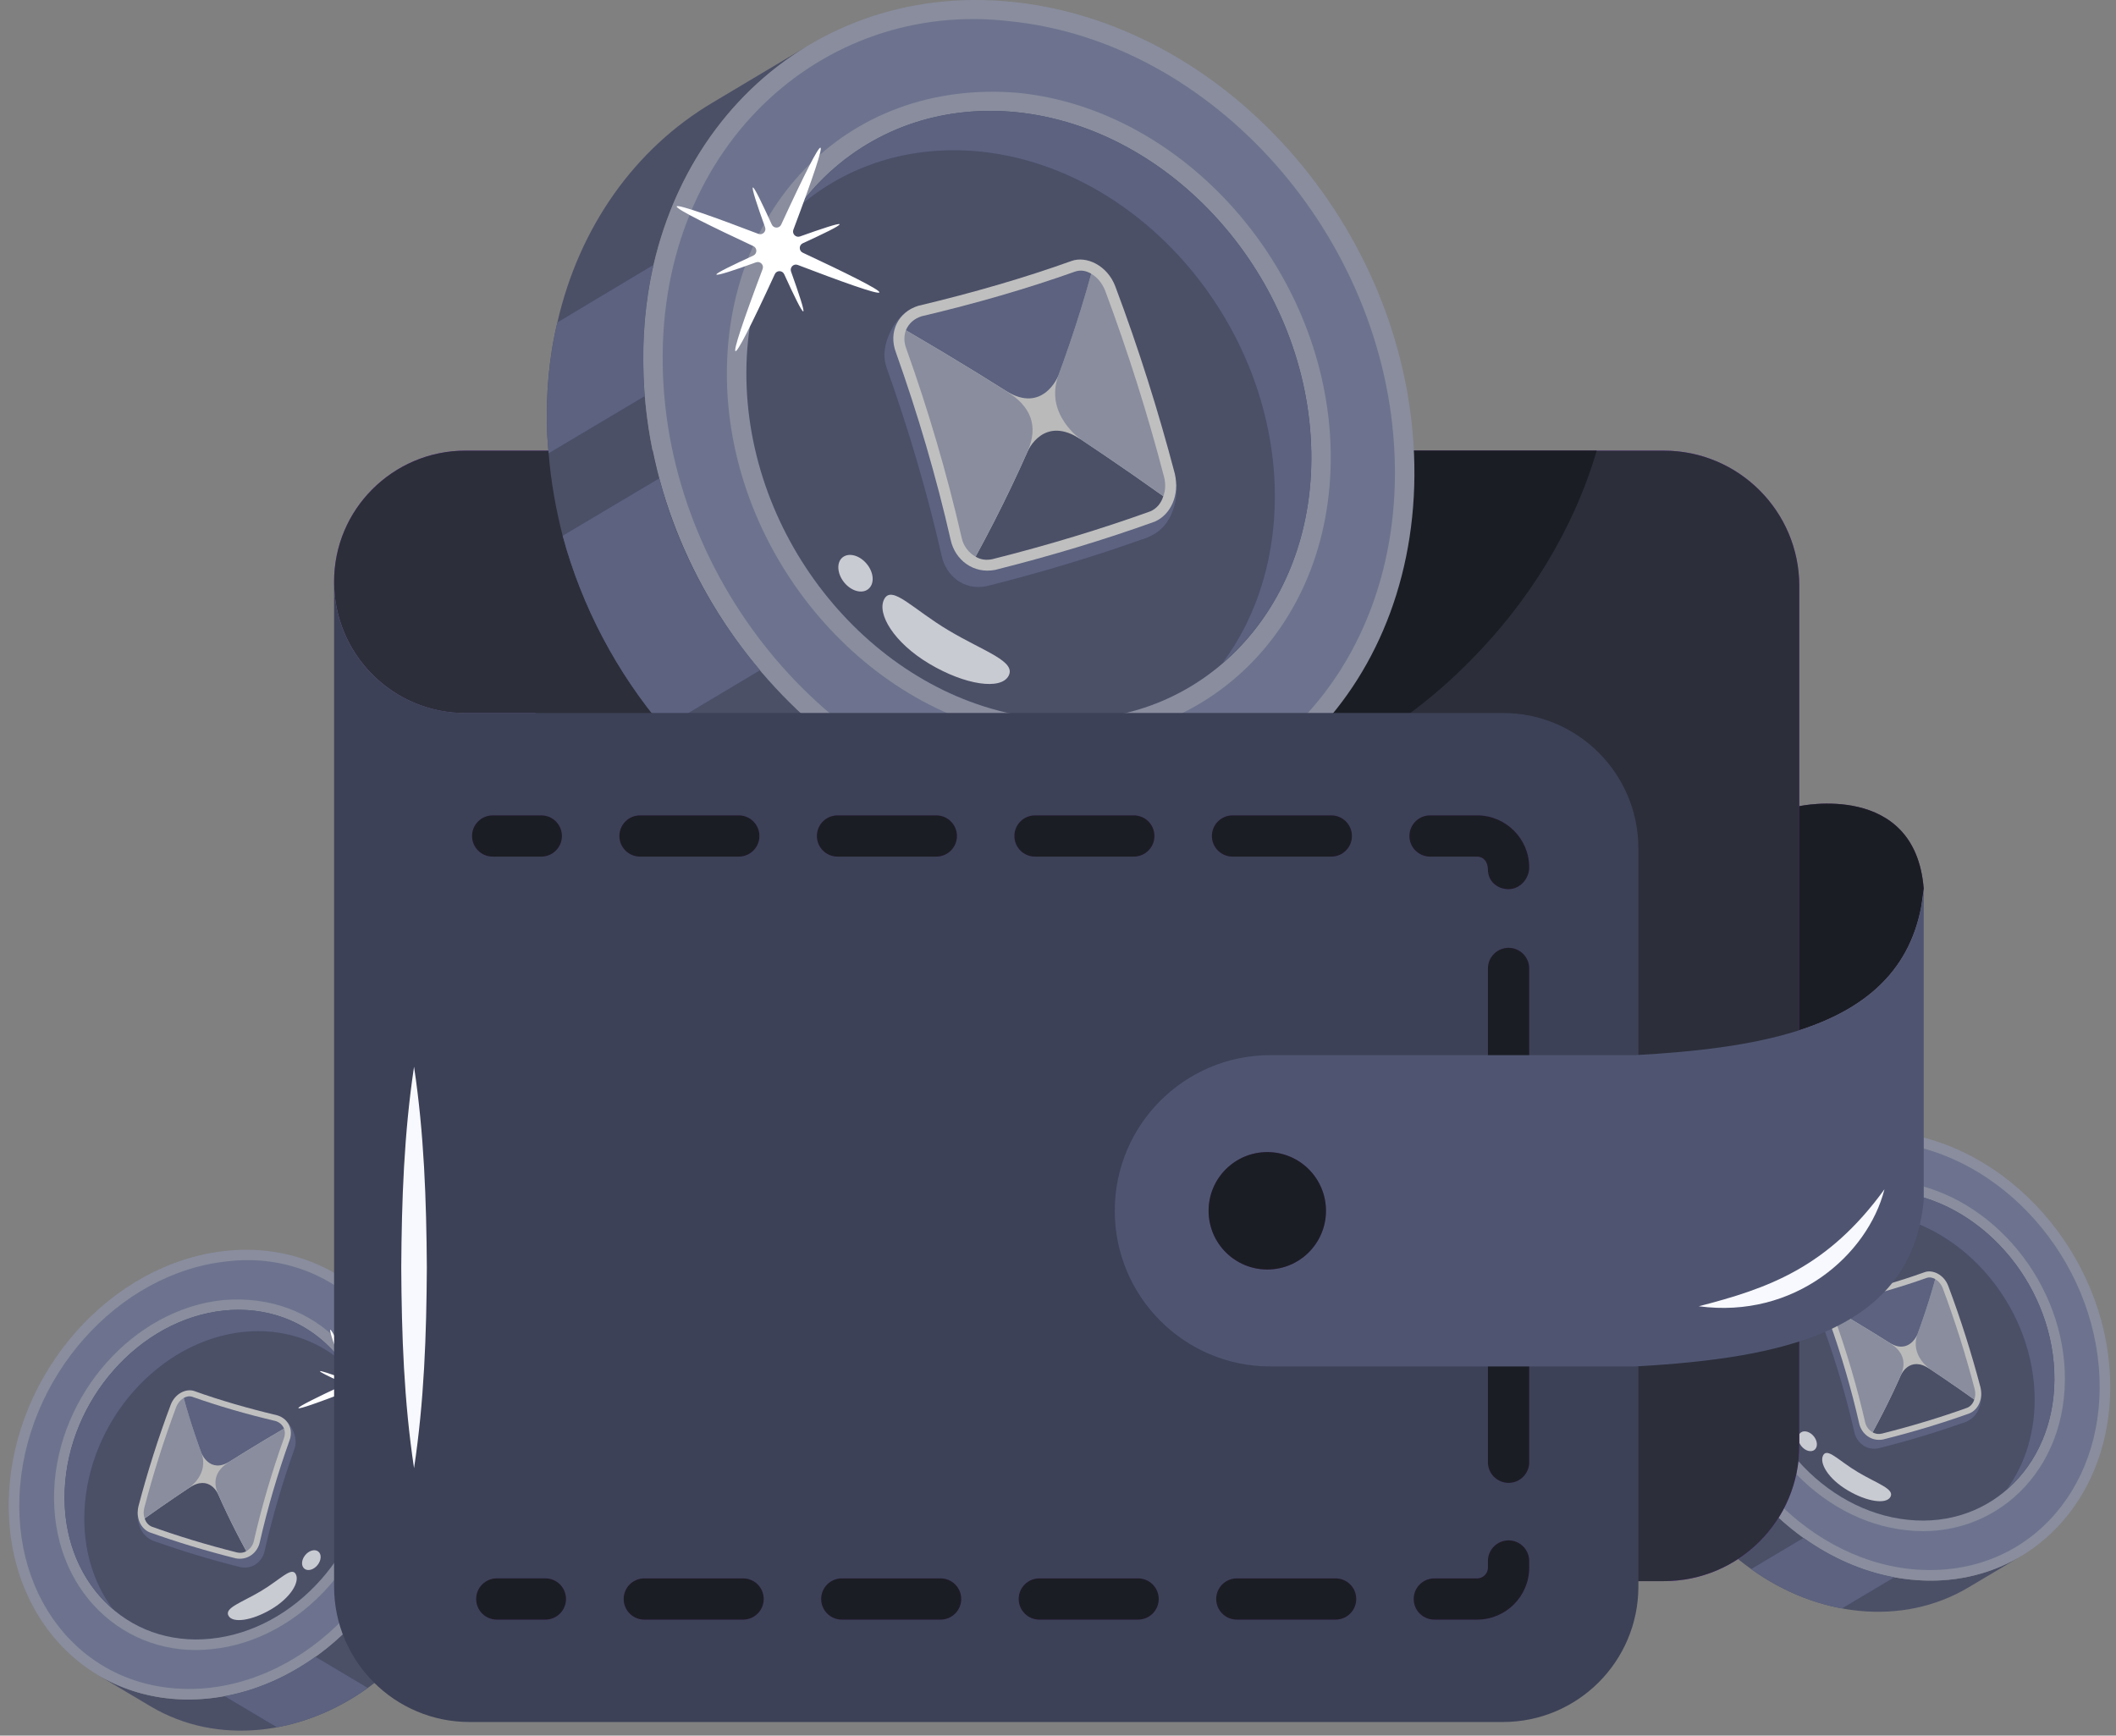 <svg width="89" height="73" viewBox="0 0 89 73" fill="none" xmlns="http://www.w3.org/2000/svg">
<rect x="0" y="0" width="89" height="73" fill="#808080" stroke="none"/>
<g id="Group 130">
<g id="_x35_9">
<g id="Group">
<g id="Group_2">
<g id="Group_3">
<g id="Group_4">
<g id="Group_5">
<g id="Group_6">
<g id="Group_7">
<path id="Vector" d="M4.135 70.461C5.454 71.244 7.044 71.618 8.762 71.437C8.994 71.413 9.217 71.38 9.449 71.34C10.816 71.088 12.114 70.504 13.264 69.684C14 69.161 14.682 68.537 15.269 67.828C16.329 66.576 17.14 65.08 17.564 63.459C17.736 62.848 17.837 62.224 17.895 61.585C17.909 61.437 17.915 61.281 17.92 61.133C17.954 60.246 17.88 59.395 17.697 58.599C17.188 56.407 15.907 54.63 14.153 53.592L16.349 54.902C18.103 55.94 19.384 57.717 19.884 59.908C20.076 60.706 20.15 61.556 20.116 62.443C20.11 62.591 20.096 62.739 20.083 62.886C20.033 63.526 19.919 64.155 19.764 64.766C19.323 66.395 18.525 67.887 17.465 69.138C16.878 69.847 16.204 70.472 15.468 70.995C12.704 72.984 9.141 73.434 6.339 71.772L4.135 70.461Z" fill="#4B5067"/>
</g>
</g>
</g>
<g id="Group_8">
<g id="Group_9">
<g id="Group_10">
<path id="Vector_2" d="M0.375 62.92C0.583 57.72 4.676 53.105 9.525 52.608C14.365 52.119 18.127 55.941 17.92 61.133C17.712 66.333 13.61 70.948 8.762 71.437C3.921 71.934 0.167 68.12 0.375 62.92Z" fill="#898D9E"/>
</g>
</g>
<g id="Group_11">
<g id="Group_12">
<path id="Vector_3" d="M9.572 53.051C13.873 52.538 17.685 55.981 17.478 61.115C17.282 66.095 13.351 70.531 8.719 70.999C4.011 71.448 0.625 67.761 0.819 62.941C1.015 57.961 4.946 53.525 9.572 53.051ZM8.915 69.362C12.669 68.983 15.854 65.406 16.018 61.393C16.174 57.419 13.364 54.339 9.376 54.681C5.622 55.067 2.444 58.65 2.279 62.663C2.113 66.889 5.266 69.768 8.915 69.362Z" fill="#6D738E"/>
</g>
</g>
</g>
<g id="Group_13">
<g id="Group_14">
<g id="Group_15">
<path id="Vector_4" d="M2.722 62.681C2.877 58.869 5.878 55.488 9.422 55.122C12.973 54.764 15.729 57.561 15.575 61.372C15.42 65.184 12.419 68.566 8.867 68.923C5.324 69.289 2.568 66.485 2.722 62.681Z" fill="#4B5067"/>
</g>
</g>
</g>
<g id="Group_16">
<g id="Group_17">
<g id="Group_18">
<path id="Vector_5" d="M2.721 62.681C2.876 58.869 5.877 55.488 9.421 55.122C11.486 54.913 13.287 55.772 14.39 57.279C13.307 56.34 11.861 55.857 10.25 56.018C6.706 56.383 3.705 59.765 3.551 63.577C3.49 65.162 3.929 66.578 4.735 67.662C3.42 66.542 2.633 64.76 2.721 62.681Z" fill="#5C6280"/>
</g>
</g>
</g>
<g id="Group_19">
<g id="Group_20">
<g id="Group_21">
<path id="Vector_6" d="M9.449 71.34C10.816 71.088 12.114 70.504 13.265 69.684L15.469 70.995C14.318 71.823 13.021 72.398 11.653 72.65L9.449 71.34Z" fill="#5C6280"/>
</g>
</g>
</g>
<g id="Group_22">
<g id="Group_23">
<g id="Group_24">
<path id="Vector_7" d="M15.269 67.828C16.329 66.576 17.14 65.08 17.565 63.459L19.764 64.766C19.323 66.395 18.525 67.887 17.465 69.138L15.269 67.828Z" fill="#5C6280"/>
</g>
</g>
</g>
<g id="Group_25">
<g id="Group_26">
<g id="Group_27">
<path id="Vector_8" d="M17.697 58.599L19.884 59.908C20.076 60.706 20.15 61.556 20.116 62.443C20.11 62.591 20.096 62.739 20.083 62.886L17.895 61.585C17.909 61.437 17.915 61.281 17.92 61.133C17.954 60.246 17.88 59.395 17.697 58.599Z" fill="#5C6280"/>
</g>
</g>
</g>
</g>
<g id="Group_28">
<g id="Group_29">
<path id="Vector_9" d="M14.933 58.809C14.891 58.717 14.761 58.718 14.719 58.81C14.503 59.285 14.317 59.67 14.284 59.657C14.254 59.645 14.389 59.239 14.563 58.75C14.597 58.655 14.505 58.563 14.411 58.599C13.455 58.965 12.576 59.283 12.551 59.224C12.528 59.168 13.368 58.754 14.297 58.32C14.388 58.278 14.387 58.147 14.296 58.105C13.827 57.891 13.444 57.705 13.458 57.672C13.47 57.642 13.873 57.776 14.36 57.95C14.454 57.984 14.546 57.891 14.51 57.797C13.584 55.336 13.699 55.318 14.788 57.681C14.83 57.772 14.96 57.771 15.002 57.679C15.217 57.208 15.402 56.823 15.432 56.835C15.465 56.848 15.33 57.255 15.155 57.741C15.12 57.836 15.212 57.928 15.306 57.892C16.261 57.527 17.144 57.21 17.167 57.266C17.192 57.325 16.348 57.738 15.421 58.171C15.33 58.213 15.331 58.344 15.422 58.386C15.892 58.602 16.276 58.787 16.263 58.817C16.25 58.85 15.846 58.716 15.362 58.54C15.267 58.505 15.175 58.598 15.211 58.693C16.127 61.128 16.036 61.204 14.933 58.809Z" fill="white"/>
</g>
</g>
</g>
</g>
<g id="Group_30" opacity="0.7">
<g id="Group_31">
<path id="Vector_10" d="M10.973 66.922C10.158 67.407 9.434 67.624 9.609 67.955C9.782 68.283 10.596 68.167 11.411 67.683C12.226 67.198 12.614 66.537 12.441 66.209C12.266 65.877 11.789 66.438 10.973 66.922Z" fill="white"/>
</g>
</g>
<g id="Group_32" opacity="0.7">
<g id="Group_33">
<path id="Vector_11" d="M13.387 65.256C13.24 65.141 12.992 65.215 12.832 65.415C12.672 65.615 12.661 65.867 12.807 65.982C12.951 66.094 13.197 66.024 13.357 65.824C13.517 65.624 13.531 65.368 13.387 65.256Z" fill="white"/>
</g>
</g>
</g>
<g id="Group_34">
<g id="Group_35">
<g id="Group_36">
<path id="Vector_12" d="M12.417 60.483C12.37 60.152 12.118 59.727 11.803 59.584C11.693 60.06 11.965 60.419 12.417 60.483Z" fill="#5C6280"/>
</g>
</g>
<g id="Group_37">
<g id="Group_38">
<path id="Vector_13" d="M5.782 63.574C5.782 63.574 5.692 64.543 6.484 64.817C7.275 65.091 5.782 63.574 5.782 63.574Z" fill="#5C6280"/>
</g>
</g>
<g id="Group_39">
<g id="Group_40">
<path id="Vector_14" d="M6.049 64.308C6.077 64.42 6.13 64.523 6.207 64.606C6.278 64.695 6.373 64.769 6.484 64.817C7.629 65.229 8.845 65.596 10.115 65.915C10.643 66.019 11.037 65.658 11.13 65.234C11.454 63.806 11.879 62.362 12.377 60.963C12.557 60.483 12.31 60.041 11.87 59.902C10.608 59.602 9.438 59.262 8.379 58.881C8.036 58.757 7.56 58.989 7.381 59.459C6.852 60.867 6.401 62.3 6.025 63.727C5.972 63.961 5.985 64.08 6.049 64.308Z" fill="#5C6280"/>
</g>
</g>
<g id="Group_41">
<g id="Group_42">
<path id="Vector_15" d="M6.282 64.445C7.427 64.856 8.643 65.224 9.913 65.543C10.407 65.64 10.828 65.318 10.928 64.862C11.252 63.433 11.677 61.989 12.175 60.591C12.354 60.114 12.112 59.669 11.668 59.53C10.406 59.229 9.236 58.889 8.177 58.509C7.84 58.386 7.362 58.605 7.179 59.087C6.65 60.495 6.199 61.928 5.823 63.354C5.709 63.852 5.925 64.292 6.282 64.445Z" fill="#BFBFBF"/>
</g>
</g>
<g id="Group_43">
<g id="Group_44">
<g id="Group_45">
<g id="Group_46">
<path id="Vector_16" d="M10.36 65.242C9.777 64.174 9.263 63.096 8.819 62.009C7.868 62.624 6.957 63.242 6.085 63.864C6.134 64.028 6.242 64.151 6.381 64.21C7.502 64.613 8.699 64.977 9.972 65.297C10.107 65.327 10.241 65.314 10.36 65.242Z" fill="#4B5067"/>
</g>
</g>
<g id="Group_47">
<g id="Group_48">
<path id="Vector_17" d="M8.819 62.009C8.392 60.953 8.028 59.884 7.728 58.801C7.6 58.869 7.483 59.002 7.41 59.182C6.894 60.566 6.446 61.978 6.07 63.418C6.028 63.579 6.034 63.733 6.085 63.864C6.957 63.242 7.868 62.624 8.819 62.009Z" fill="#898D9E"/>
</g>
</g>
<g id="Group_49">
<g id="Group_50">
<path id="Vector_18" d="M7.727 58.798C8.024 59.883 8.394 60.954 8.818 62.01C9.812 61.364 10.852 60.725 11.947 60.087C11.879 59.926 11.755 59.82 11.591 59.768C10.345 59.474 9.176 59.135 8.092 58.75C7.972 58.709 7.848 58.728 7.727 58.798Z" fill="#5C627F"/>
</g>
</g>
<g id="Group_51">
<g id="Group_52">
<path id="Vector_19" d="M11.946 60.086C10.855 60.724 9.814 61.365 8.819 62.009C9.263 63.096 9.777 64.173 10.361 65.241C10.508 65.159 10.637 65.007 10.677 64.81C11.015 63.341 11.437 61.906 11.938 60.504C11.996 60.357 11.994 60.209 11.946 60.086Z" fill="#898D9E"/>
</g>
</g>
</g>
<g id="Group_53">
<g id="Group_54">
<path id="Vector_20" d="M9.175 62.845C9.175 62.845 8.817 61.994 7.952 62.578C7.952 62.578 8.793 62.015 8.478 61.126C8.478 61.126 8.822 61.993 9.663 61.471C9.094 61.817 8.924 62.269 9.175 62.845Z" fill="#BABABA"/>
</g>
</g>
</g>
</g>
</g>
<g id="_x35_9_2">
<g id="Group_55">
<g id="Group_56">
<g id="Group_57">
<g id="Group_58">
<g id="Group_59">
<g id="Group_60">
<g id="Group_61">
<path id="Vector_21" d="M84.99 65.461C83.67 66.244 82.08 66.618 80.362 66.437C80.13 66.413 79.907 66.38 79.675 66.34C78.308 66.088 77.01 65.504 75.86 64.684C75.124 64.161 74.442 63.537 73.855 62.828C72.795 61.576 71.984 60.08 71.559 58.459C71.388 57.848 71.287 57.224 71.229 56.585C71.216 56.437 71.21 56.281 71.204 56.133C71.17 55.246 71.244 54.395 71.427 53.599C71.936 51.407 73.217 49.63 74.971 48.592L72.775 49.902C71.021 50.94 69.74 52.717 69.24 54.908C69.048 55.706 68.974 56.556 69.008 57.443C69.014 57.591 69.028 57.739 69.041 57.886C69.091 58.526 69.205 59.155 69.36 59.766C69.801 61.395 70.599 62.887 71.659 64.138C72.246 64.847 72.92 65.472 73.656 65.995C76.42 67.984 79.983 68.434 82.785 66.772L84.99 65.461Z" fill="#4B5067"/>
</g>
</g>
</g>
<g id="Group_62">
<g id="Group_63">
<g id="Group_64">
<path id="Vector_22" d="M88.749 57.92C88.541 52.72 84.448 48.105 79.599 47.608C74.759 47.119 70.997 50.941 71.204 56.133C71.412 61.333 75.514 65.948 80.362 66.437C85.203 66.934 88.957 63.12 88.749 57.92Z" fill="#898D9E"/>
</g>
</g>
<g id="Group_65">
<g id="Group_66">
<path id="Vector_23" d="M79.552 48.051C75.251 47.538 71.439 50.981 71.646 56.115C71.842 61.095 75.772 65.531 80.405 65.999C85.113 66.448 88.499 62.761 88.305 57.941C88.109 52.961 84.178 48.525 79.552 48.051ZM80.209 64.362C76.455 63.983 73.27 60.406 73.106 56.393C72.95 52.419 75.76 49.339 79.748 49.681C83.502 50.067 86.68 53.65 86.845 57.663C87.011 61.889 83.858 64.768 80.209 64.362Z" fill="#6D738E"/>
</g>
</g>
</g>
<g id="Group_67">
<g id="Group_68">
<g id="Group_69">
<path id="Vector_24" d="M86.402 57.681C86.247 53.869 83.246 50.488 79.702 50.122C76.151 49.764 73.395 52.561 73.549 56.372C73.704 60.184 76.705 63.566 80.257 63.923C83.8 64.289 86.556 61.485 86.402 57.681Z" fill="#4B5067"/>
</g>
</g>
</g>
<g id="Group_70">
<g id="Group_71">
<g id="Group_72">
<path id="Vector_25" d="M86.403 57.681C86.249 53.869 83.247 50.488 79.704 50.122C77.638 49.913 75.837 50.772 74.734 52.279C75.817 51.34 77.263 50.857 78.874 51.018C82.418 51.383 85.419 54.765 85.573 58.577C85.634 60.163 85.195 61.578 84.389 62.662C85.704 61.542 86.491 59.76 86.403 57.681Z" fill="#5C6280"/>
</g>
</g>
</g>
<g id="Group_73">
<g id="Group_74">
<g id="Group_75">
<path id="Vector_26" d="M79.675 66.34C78.308 66.088 77.01 65.504 75.859 64.684L73.655 65.995C74.806 66.823 76.103 67.398 77.471 67.65L79.675 66.34Z" fill="#5C6280"/>
</g>
</g>
</g>
<g id="Group_76">
<g id="Group_77">
<g id="Group_78">
<path id="Vector_27" d="M73.855 62.828C72.795 61.577 71.984 60.08 71.559 58.459L69.36 59.767C69.801 61.395 70.599 62.887 71.659 64.138L73.855 62.828Z" fill="#5C6280"/>
</g>
</g>
</g>
<g id="Group_79">
<g id="Group_80">
<g id="Group_81">
<path id="Vector_28" d="M71.427 53.599L69.24 54.908C69.048 55.706 68.974 56.556 69.008 57.443C69.014 57.591 69.028 57.739 69.041 57.886L71.229 56.585C71.216 56.437 71.21 56.281 71.204 56.133C71.17 55.246 71.244 54.395 71.427 53.599Z" fill="#5C6280"/>
</g>
</g>
</g>
</g>
<g id="Group_82">
<g id="Group_83">
<path id="Vector_29" d="M74.191 53.809C74.233 53.717 74.363 53.718 74.405 53.81C74.621 54.285 74.807 54.67 74.84 54.657C74.87 54.645 74.735 54.239 74.561 53.75C74.527 53.655 74.619 53.563 74.713 53.599C75.669 53.965 76.548 54.283 76.573 54.224C76.596 54.168 75.756 53.754 74.827 53.32C74.736 53.278 74.737 53.147 74.828 53.105C75.297 52.891 75.68 52.705 75.666 52.672C75.654 52.642 75.251 52.776 74.764 52.95C74.67 52.984 74.578 52.891 74.614 52.797C75.54 50.336 75.425 50.318 74.336 52.681C74.294 52.772 74.164 52.771 74.122 52.679C73.907 52.208 73.722 51.823 73.692 51.835C73.659 51.848 73.794 52.255 73.969 52.741C74.004 52.836 73.912 52.928 73.817 52.892C72.863 52.527 71.98 52.21 71.957 52.266C71.932 52.325 72.776 52.738 73.703 53.171C73.794 53.213 73.793 53.344 73.702 53.386C73.232 53.602 72.849 53.787 72.861 53.817C72.874 53.85 73.278 53.716 73.762 53.54C73.857 53.505 73.949 53.598 73.913 53.693C72.997 56.128 73.088 56.204 74.191 53.809Z" fill="white"/>
</g>
</g>
</g>
</g>
<g id="Group_84" opacity="0.7">
<g id="Group_85">
<path id="Vector_30" d="M78.151 61.922C78.966 62.407 79.69 62.623 79.515 62.955C79.342 63.283 78.528 63.167 77.713 62.682C76.898 62.198 76.51 61.537 76.683 61.209C76.858 60.877 77.335 61.438 78.151 61.922Z" fill="white"/>
</g>
</g>
<g id="Group_86" opacity="0.7">
<g id="Group_87">
<path id="Vector_31" d="M75.737 60.256C75.884 60.141 76.132 60.215 76.292 60.415C76.452 60.615 76.463 60.867 76.317 60.982C76.173 61.094 75.927 61.024 75.767 60.824C75.608 60.624 75.593 60.368 75.737 60.256Z" fill="white"/>
</g>
</g>
</g>
<g id="Group_88">
<g id="Group_89">
<g id="Group_90">
<path id="Vector_32" d="M76.707 55.483C76.754 55.152 77.006 54.727 77.321 54.584C77.431 55.06 77.159 55.419 76.707 55.483Z" fill="#5C6280"/>
</g>
</g>
<g id="Group_91">
<g id="Group_92">
<path id="Vector_33" d="M83.342 58.574C83.342 58.574 83.432 59.544 82.641 59.817C81.849 60.091 83.342 58.574 83.342 58.574Z" fill="#5C6280"/>
</g>
</g>
<g id="Group_93">
<g id="Group_94">
<path id="Vector_34" d="M83.075 59.308C83.047 59.42 82.994 59.523 82.917 59.606C82.846 59.695 82.751 59.769 82.64 59.817C81.495 60.229 80.279 60.596 79.009 60.915C78.481 61.02 78.087 60.658 77.994 60.234C77.67 58.806 77.245 57.362 76.747 55.963C76.567 55.483 76.814 55.041 77.254 54.902C78.516 54.602 79.686 54.262 80.745 53.881C81.088 53.757 81.564 53.989 81.743 54.459C82.272 55.867 82.723 57.3 83.099 58.727C83.152 58.961 83.139 59.08 83.075 59.308Z" fill="#5C6280"/>
</g>
</g>
<g id="Group_95">
<g id="Group_96">
<path id="Vector_35" d="M82.842 59.444C81.698 59.856 80.481 60.224 79.211 60.542C78.717 60.64 78.296 60.318 78.196 59.862C77.872 58.433 77.447 56.989 76.949 55.591C76.77 55.114 77.012 54.669 77.456 54.53C78.718 54.229 79.888 53.889 80.947 53.509C81.284 53.386 81.762 53.605 81.945 54.087C82.474 55.495 82.925 56.928 83.301 58.354C83.415 58.852 83.199 59.292 82.842 59.444Z" fill="#BFBFBF"/>
</g>
</g>
<g id="Group_97">
<g id="Group_98">
<g id="Group_99">
<g id="Group_100">
<path id="Vector_36" d="M78.764 60.242C79.347 59.174 79.861 58.096 80.305 57.009C81.256 57.624 82.167 58.242 83.039 58.864C82.99 59.028 82.882 59.151 82.743 59.21C81.622 59.613 80.425 59.977 79.152 60.297C79.017 60.327 78.883 60.315 78.764 60.242Z" fill="#4B5067"/>
</g>
</g>
<g id="Group_101">
<g id="Group_102">
<path id="Vector_37" d="M80.305 57.009C80.732 55.953 81.096 54.884 81.396 53.801C81.524 53.869 81.641 54.002 81.714 54.182C82.23 55.566 82.678 56.978 83.054 58.418C83.096 58.579 83.09 58.733 83.039 58.864C82.166 58.242 81.256 57.624 80.305 57.009Z" fill="#898D9E"/>
</g>
</g>
<g id="Group_103">
<g id="Group_104">
<path id="Vector_38" d="M81.397 53.798C81.1 54.883 80.73 55.954 80.306 57.01C79.312 56.364 78.272 55.725 77.177 55.087C77.245 54.926 77.369 54.82 77.533 54.768C78.779 54.474 79.948 54.135 81.032 53.75C81.152 53.709 81.276 53.728 81.397 53.798Z" fill="#5C627F"/>
</g>
</g>
<g id="Group_105">
<g id="Group_106">
<path id="Vector_39" d="M77.178 55.086C78.269 55.724 79.31 56.365 80.305 57.009C79.861 58.096 79.347 59.173 78.763 60.241C78.615 60.159 78.487 60.007 78.447 59.81C78.109 58.341 77.687 56.906 77.186 55.504C77.129 55.357 77.13 55.209 77.178 55.086Z" fill="#898D9E"/>
</g>
</g>
</g>
<g id="Group_107">
<g id="Group_108">
<path id="Vector_40" d="M79.949 57.845C79.949 57.845 80.307 56.994 81.172 57.578C81.172 57.578 80.331 57.015 80.646 56.126C80.646 56.126 80.302 56.993 79.461 56.471C80.03 56.817 80.2 57.269 79.949 57.845Z" fill="#BABABA"/>
</g>
</g>
</g>
</g>
</g>
<g id="_x32_4">
<g id="Group_109">
<g id="Group_110">
<g id="Group_111">
<g id="Vector_41">
<path d="M75.679 24.65V60.807C75.679 63.961 73.126 66.502 69.984 66.502H28.222C25.079 66.502 22.527 63.961 22.527 60.807V29.993H19.566C16.525 29.993 14.052 27.52 14.052 24.468C14.052 22.948 14.664 21.575 15.663 20.577C16.661 19.578 18.045 18.954 19.566 18.954H69.984C73.126 18.954 75.679 21.507 75.679 24.65Z" fill="#7C3EB7"/>
<path d="M75.679 24.65V60.807C75.679 63.961 73.126 66.502 69.984 66.502H28.222C25.079 66.502 22.527 63.961 22.527 60.807V29.993H19.566C16.525 29.993 14.052 27.52 14.052 24.468C14.052 22.948 14.664 21.575 15.663 20.577C16.661 19.578 18.045 18.954 19.566 18.954H69.984C73.126 18.954 75.679 21.507 75.679 24.65Z" fill="#2C2E3A"/>
</g>
</g>
</g>
<g id="Group_112">
<g id="Group_113">
<path id="Vector_42" d="M67.159 18.954C66.183 22.278 64.289 25.33 61.838 27.792C61.089 28.552 60.295 29.256 59.433 29.902C58.503 30.595 57.527 31.23 56.483 31.786C53.669 33.283 50.55 34.157 47.373 34.157C46.431 34.157 45.535 34.089 44.673 33.93C40.055 33.159 36.504 30.39 34.712 26.521C33.679 24.309 33.225 21.734 33.486 18.954H67.159Z" fill="#1B1D24"/>
</g>
</g>
<g id="Group_114">
<g id="Group_115">
<g id="Vector_43">
<path d="M80.912 37.382L80.803 38.154C80.269 40.942 78.341 42.472 75.673 43.333L75.671 43.331V33.909C75.671 33.909 80.558 32.84 80.912 37.382Z" fill="#522E75"/>
<path d="M80.912 37.382L80.803 38.154C80.269 40.942 78.341 42.472 75.673 43.333L75.671 43.331V33.909C75.671 33.909 80.558 32.84 80.912 37.382Z" fill="#1B1D24"/>
</g>
</g>
</g>
<g id="_x35_9_3">
<g id="Group_116">
<g id="Group_117">
<g id="Group_118">
<g id="Group_119">
<g id="Group_120">
<g id="Group_121">
<g id="Group_122">
<path id="Vector_44" d="M52.534 33.054C50.097 34.5 47.16 35.19 43.986 34.856C43.559 34.811 43.146 34.751 42.718 34.676C40.192 34.211 37.795 33.133 35.67 31.619C34.311 30.652 33.051 29.5 31.968 28.189C30.01 25.878 28.511 23.114 27.727 20.12C27.411 18.993 27.224 17.84 27.118 16.658C27.092 16.386 27.081 16.097 27.071 15.824C27.008 14.185 27.145 12.615 27.484 11.143C28.423 7.095 30.789 3.813 34.029 1.895L29.973 4.315C26.733 6.233 24.367 9.515 23.443 13.562C23.089 15.035 22.952 16.605 23.015 18.244C23.025 18.517 23.051 18.79 23.077 19.062C23.168 20.244 23.379 21.406 23.666 22.535C24.48 25.543 25.954 28.298 27.912 30.609C28.995 31.92 30.24 33.073 31.599 34.039C36.705 37.713 43.287 38.545 48.462 35.474L52.534 33.054Z" fill="#4B5067"/>
</g>
</g>
</g>
<g id="Group_123">
<g id="Group_124">
<g id="Group_125">
<path id="Vector_45" d="M59.476 19.125C59.093 9.52 51.532 0.996 42.576 0.078C33.636 -0.825 26.688 6.234 27.071 15.824C27.454 25.429 35.031 33.953 43.986 34.856C52.927 35.774 59.86 28.73 59.476 19.125Z" fill="#898D9E"/>
</g>
</g>
<g id="Group_126">
<g id="Group_127">
<path id="Vector_46" d="M42.49 0.895C34.546 -0.051 27.505 6.308 27.887 15.79C28.249 24.988 35.509 33.183 44.066 34.047C52.761 34.876 59.016 28.066 58.657 19.164C58.295 9.965 51.035 1.771 42.49 0.895ZM43.704 31.023C36.77 30.323 30.887 23.716 30.583 16.304C30.297 8.964 35.486 3.275 42.852 3.907C49.785 4.619 55.657 11.238 55.961 18.65C56.267 26.455 50.443 31.773 43.704 31.023Z" fill="#6D738E"/>
</g>
</g>
</g>
<g id="Group_128">
<g id="Group_129">
<g id="Group_130">
<path id="Vector_47" d="M55.144 18.683C54.858 11.643 49.315 5.397 42.769 4.721C36.209 4.061 31.119 9.225 31.404 16.266C31.689 23.307 37.233 29.553 43.793 30.213C50.338 30.889 55.428 25.709 55.144 18.683Z" fill="#4B5067"/>
</g>
</g>
</g>
<g id="Group_131">
<g id="Group_132">
<g id="Group_133">
<path id="Vector_48" d="M55.143 18.683C54.858 11.643 49.315 5.397 42.769 4.721C38.955 4.335 35.627 5.922 33.591 8.705C35.591 6.972 38.262 6.079 41.237 6.375C47.782 7.051 53.326 13.297 53.611 20.338C53.724 23.267 52.912 25.881 51.423 27.884C53.852 25.815 55.306 22.522 55.143 18.683Z" fill="#5C6280"/>
</g>
</g>
</g>
<g id="Group_134">
<g id="Group_135">
<g id="Group_136">
<path id="Vector_49" d="M42.718 34.676C40.193 34.211 37.796 33.133 35.671 31.619L31.6 34.039C33.725 35.569 36.121 36.632 38.647 37.097L42.718 34.676Z" fill="#5C6280"/>
</g>
</g>
</g>
<g id="Group_137">
<g id="Group_138">
<g id="Group_139">
<path id="Vector_50" d="M31.968 28.189C30.01 25.878 28.511 23.114 27.728 20.12L23.666 22.535C24.48 25.544 25.954 28.299 27.912 30.609L31.968 28.189Z" fill="#5C6280"/>
</g>
</g>
</g>
<g id="Group_140">
<g id="Group_141">
<g id="Group_142">
<path id="Vector_51" d="M27.484 11.143L23.443 13.562C23.089 15.035 22.952 16.605 23.015 18.244C23.025 18.518 23.051 18.79 23.077 19.063L27.118 16.659C27.092 16.386 27.081 16.098 27.071 15.824C27.008 14.186 27.145 12.615 27.484 11.143Z" fill="#5C6280"/>
</g>
</g>
</g>
</g>
<g id="Group_143">
<g id="Group_144">
<path id="Vector_52" d="M32.589 11.531C32.667 11.361 32.907 11.364 32.984 11.534C33.383 12.409 33.727 13.122 33.787 13.097C33.843 13.074 33.594 12.326 33.272 11.422C33.209 11.246 33.379 11.077 33.553 11.143C35.32 11.819 36.943 12.407 36.988 12.298C37.032 12.194 35.479 11.43 33.764 10.628C33.596 10.55 33.597 10.308 33.766 10.231C34.632 9.835 35.339 9.492 35.314 9.431C35.291 9.376 34.547 9.623 33.648 9.945C33.473 10.007 33.304 9.835 33.37 9.661C35.081 5.116 34.869 5.082 32.857 9.447C32.779 9.616 32.539 9.614 32.462 9.444C32.065 8.574 31.723 7.862 31.667 7.885C31.607 7.909 31.855 8.661 32.18 9.558C32.243 9.734 32.073 9.904 31.899 9.837C30.136 9.163 28.506 8.577 28.462 8.681C28.416 8.79 29.975 9.552 31.687 10.352C31.855 10.431 31.854 10.671 31.686 10.749C30.818 11.148 30.109 11.491 30.132 11.546C30.157 11.607 30.904 11.36 31.797 11.034C31.972 10.97 32.142 11.141 32.076 11.316C30.384 15.814 30.552 15.954 32.589 11.531Z" fill="white"/>
</g>
</g>
</g>
</g>
<g id="Group_145" opacity="0.7">
<g id="Group_146">
<path id="Vector_53" d="M39.902 26.517C41.408 27.412 42.746 27.812 42.422 28.425C42.102 29.031 40.599 28.817 39.093 27.921C37.587 27.026 36.871 25.805 37.191 25.199C37.515 24.586 38.396 25.622 39.902 26.517Z" fill="white"/>
</g>
</g>
<g id="Group_147" opacity="0.7">
<g id="Group_148">
<path id="Vector_54" d="M35.444 23.439C35.716 23.228 36.174 23.363 36.469 23.733C36.764 24.102 36.786 24.569 36.514 24.781C36.249 24.988 35.795 24.859 35.5 24.489C35.205 24.119 35.178 23.647 35.444 23.439Z" fill="white"/>
</g>
</g>
</g>
<g id="Group_149">
<g id="Group_150">
<g id="Group_151">
<path id="Vector_55" d="M37.233 14.622C37.321 14.013 37.786 13.227 38.367 12.964C38.572 13.841 38.068 14.504 37.233 14.622Z" fill="#5C6280"/>
</g>
</g>
<g id="Group_152">
<g id="Group_153">
<path id="Vector_56" d="M49.488 20.331C49.488 20.331 49.654 22.123 48.193 22.629C46.731 23.135 49.488 20.331 49.488 20.331Z" fill="#5C6280"/>
</g>
</g>
<g id="Group_154">
<g id="Group_155">
<path id="Vector_57" d="M48.997 21.689C48.945 21.895 48.847 22.086 48.705 22.238C48.574 22.403 48.399 22.541 48.192 22.629C46.079 23.389 43.832 24.068 41.486 24.657C40.512 24.85 39.783 24.181 39.612 23.399C39.013 20.76 38.228 18.095 37.308 15.511C36.975 14.624 37.431 13.807 38.245 13.551C40.575 12.996 42.736 12.368 44.693 11.665C45.326 11.435 46.206 11.864 46.536 12.733C47.514 15.333 48.347 17.98 49.04 20.615C49.139 21.048 49.114 21.267 48.997 21.689Z" fill="#5C6280"/>
</g>
</g>
<g id="Group_156">
<g id="Group_157">
<path id="Vector_58" d="M48.566 21.941C46.453 22.701 44.206 23.38 41.86 23.969C40.947 24.149 40.17 23.554 39.986 22.711C39.386 20.072 38.602 17.406 37.682 14.822C37.352 13.942 37.798 13.121 38.619 12.863C40.949 12.308 43.11 11.68 45.067 10.977C45.689 10.751 46.572 11.155 46.91 12.044C47.888 14.645 48.721 17.291 49.414 19.926C49.625 20.847 49.225 21.659 48.566 21.941Z" fill="#BFBFBF"/>
</g>
</g>
<g id="Group_158">
<g id="Group_159">
<g id="Group_160">
<g id="Group_161">
<path id="Vector_59" d="M41.033 23.413C42.111 21.44 43.06 19.45 43.88 17.442C45.636 18.577 47.319 19.719 48.929 20.869C48.84 21.171 48.64 21.398 48.383 21.507C46.312 22.252 44.102 22.923 41.75 23.516C41.501 23.571 41.254 23.547 41.033 23.413Z" fill="#4B5067"/>
</g>
</g>
<g id="Group_162">
<g id="Group_163">
<path id="Vector_60" d="M43.879 17.442C44.669 15.492 45.341 13.517 45.895 11.517C46.132 11.643 46.346 11.888 46.482 12.22C47.435 14.777 48.263 17.385 48.957 20.044C49.035 20.341 49.023 20.627 48.929 20.869C47.318 19.72 45.636 18.578 43.879 17.442Z" fill="#898D9E"/>
</g>
</g>
<g id="Group_164">
<g id="Group_165">
<path id="Vector_61" d="M45.898 11.512C45.348 13.515 44.664 15.494 43.881 17.444C42.045 16.25 40.125 15.07 38.102 13.891C38.228 13.595 38.456 13.399 38.76 13.303C41.06 12.761 43.219 12.134 45.222 11.422C45.443 11.346 45.672 11.381 45.898 11.512Z" fill="#5C627F"/>
</g>
</g>
<g id="Group_166">
<g id="Group_167">
<path id="Vector_62" d="M38.105 13.89C40.119 15.069 42.042 16.253 43.879 17.442C43.06 19.45 42.111 21.44 41.033 23.413C40.76 23.26 40.522 22.98 40.448 22.616C39.825 19.902 39.045 17.251 38.119 14.662C38.013 14.39 38.017 14.117 38.105 13.89Z" fill="#898D9E"/>
</g>
</g>
</g>
<g id="Group_168">
<g id="Group_169">
<path id="Vector_63" d="M43.222 18.986C43.222 18.986 43.884 17.413 45.481 18.493C45.481 18.493 43.928 17.452 44.51 15.81C44.51 15.81 43.876 17.412 42.321 16.448C43.372 17.088 43.686 17.921 43.222 18.986Z" fill="#BABABA"/>
</g>
</g>
</g>
</g>
</g>
<g id="Group_170">
<g id="Group_171">
<g id="Group_172">
<path id="Vector_64" d="M68.911 35.686V66.729C68.911 69.876 66.36 72.427 63.213 72.427H19.749C16.602 72.427 14.052 69.876 14.052 66.729V24.473C14.052 27.519 16.521 29.988 19.567 29.988H63.213C66.36 29.988 68.911 32.539 68.911 35.686Z" fill="#3C4157"/>
</g>
</g>
<g id="Group_173">
<g id="Group_174">
<g id="Group_175">
<g id="Group_176">
<g id="Vector_65">
<path d="M22.766 36.029H20.724C20.244 36.029 19.855 35.642 19.855 35.162C19.855 34.682 20.244 34.294 20.724 34.294H22.766C23.245 34.294 23.634 34.682 23.634 35.162C23.634 35.642 23.245 36.029 22.766 36.029Z" fill="#522E75"/>
<path d="M22.766 36.029H20.724C20.244 36.029 19.855 35.642 19.855 35.162C19.855 34.682 20.244 34.294 20.724 34.294H22.766C23.245 34.294 23.634 34.682 23.634 35.162C23.634 35.642 23.245 36.029 22.766 36.029Z" fill="#1B1D24"/>
</g>
</g>
</g>
</g>
<g id="Group_177">
<g id="Group_178">
<g id="Group_179">
<g id="Vector_66">
<path d="M62.13 68.121H60.329C59.85 68.121 59.461 67.733 59.461 67.253C59.461 66.773 59.85 66.386 60.329 66.386H62.13C62.38 66.386 62.583 66.182 62.583 65.933V65.655C62.583 65.175 62.972 64.787 63.451 64.787C63.93 64.787 64.319 65.175 64.319 65.655V65.933C64.319 67.139 63.337 68.121 62.13 68.121ZM56.176 68.121H52.022C51.543 68.121 51.154 67.733 51.154 67.253C51.154 66.773 51.543 66.386 52.022 66.386H56.176C56.655 66.386 57.044 66.773 57.044 67.253C57.044 67.733 56.655 68.121 56.176 68.121ZM47.868 68.121H43.715C43.236 68.121 42.847 67.733 42.847 67.253C42.847 66.773 43.236 66.386 43.715 66.386H47.868C48.347 66.386 48.736 66.773 48.736 67.253C48.736 67.733 48.347 68.121 47.868 68.121ZM39.561 68.121H35.407C34.928 68.121 34.539 67.733 34.539 67.253C34.539 66.773 34.928 66.386 35.407 66.386H39.561C40.04 66.386 40.429 66.773 40.429 67.253C40.429 67.733 40.04 68.121 39.561 68.121ZM31.254 68.121H27.1C26.621 68.121 26.232 67.733 26.232 67.253C26.232 66.773 26.621 66.386 27.1 66.386H31.254C31.733 66.386 32.122 66.773 32.122 67.253C32.122 67.733 31.733 68.121 31.254 68.121ZM63.451 62.369C62.972 62.369 62.583 61.981 62.583 61.502V57.347C62.583 56.868 62.972 56.48 63.451 56.48C63.93 56.48 64.319 56.868 64.319 57.347V61.502C64.319 61.981 63.93 62.369 63.451 62.369ZM63.451 54.062C62.972 54.062 62.583 53.674 62.583 53.194V49.04C62.583 48.561 62.972 48.173 63.451 48.173C63.93 48.173 64.319 48.561 64.319 49.04V53.194C64.319 53.674 63.93 54.062 63.451 54.062ZM63.451 45.755C62.972 45.755 62.583 45.367 62.583 44.887V40.733C62.583 40.253 62.972 39.865 63.451 39.865C63.93 39.865 64.319 40.253 64.319 40.733V44.887C64.319 45.367 63.93 45.755 63.451 45.755ZM63.451 37.399C62.972 37.399 62.583 37.059 62.583 36.58C62.583 36.233 62.38 36.029 62.13 36.029H60.149C59.67 36.029 59.281 35.642 59.281 35.162C59.281 34.682 59.67 34.294 60.149 34.294H62.13C63.337 34.294 64.319 35.276 64.319 36.482C64.319 36.962 63.93 37.399 63.451 37.399ZM55.995 36.029H51.842C51.362 36.029 50.973 35.642 50.973 35.162C50.973 34.682 51.362 34.294 51.842 34.294H55.995C56.474 34.294 56.863 34.682 56.863 35.162C56.863 35.642 56.474 36.029 55.995 36.029ZM47.688 36.029H43.534C43.055 36.029 42.666 35.642 42.666 35.162C42.666 34.682 43.055 34.294 43.534 34.294H47.688C48.167 34.294 48.556 34.682 48.556 35.162C48.556 35.642 48.167 36.029 47.688 36.029ZM39.381 36.029H35.227C34.748 36.029 34.359 35.642 34.359 35.162C34.359 34.682 34.748 34.294 35.227 34.294H39.381C39.86 34.294 40.249 34.682 40.249 35.162C40.249 35.642 39.86 36.029 39.381 36.029ZM31.073 36.029H26.92C26.441 36.029 26.052 35.642 26.052 35.162C26.052 34.682 26.441 34.294 26.92 34.294H31.073C31.552 34.294 31.941 34.682 31.941 35.162C31.941 35.642 31.552 36.029 31.073 36.029Z" fill="#522E75"/>
<path d="M62.13 68.121H60.329C59.85 68.121 59.461 67.733 59.461 67.253C59.461 66.773 59.85 66.386 60.329 66.386H62.13C62.38 66.386 62.583 66.182 62.583 65.933V65.655C62.583 65.175 62.972 64.787 63.451 64.787C63.93 64.787 64.319 65.175 64.319 65.655V65.933C64.319 67.139 63.337 68.121 62.13 68.121ZM56.176 68.121H52.022C51.543 68.121 51.154 67.733 51.154 67.253C51.154 66.773 51.543 66.386 52.022 66.386H56.176C56.655 66.386 57.044 66.773 57.044 67.253C57.044 67.733 56.655 68.121 56.176 68.121ZM47.868 68.121H43.715C43.236 68.121 42.847 67.733 42.847 67.253C42.847 66.773 43.236 66.386 43.715 66.386H47.868C48.347 66.386 48.736 66.773 48.736 67.253C48.736 67.733 48.347 68.121 47.868 68.121ZM39.561 68.121H35.407C34.928 68.121 34.539 67.733 34.539 67.253C34.539 66.773 34.928 66.386 35.407 66.386H39.561C40.04 66.386 40.429 66.773 40.429 67.253C40.429 67.733 40.04 68.121 39.561 68.121ZM31.254 68.121H27.1C26.621 68.121 26.232 67.733 26.232 67.253C26.232 66.773 26.621 66.386 27.1 66.386H31.254C31.733 66.386 32.122 66.773 32.122 67.253C32.122 67.733 31.733 68.121 31.254 68.121ZM63.451 62.369C62.972 62.369 62.583 61.981 62.583 61.502V57.347C62.583 56.868 62.972 56.48 63.451 56.48C63.93 56.48 64.319 56.868 64.319 57.347V61.502C64.319 61.981 63.93 62.369 63.451 62.369ZM63.451 54.062C62.972 54.062 62.583 53.674 62.583 53.194V49.04C62.583 48.561 62.972 48.173 63.451 48.173C63.93 48.173 64.319 48.561 64.319 49.04V53.194C64.319 53.674 63.93 54.062 63.451 54.062ZM63.451 45.755C62.972 45.755 62.583 45.367 62.583 44.887V40.733C62.583 40.253 62.972 39.865 63.451 39.865C63.93 39.865 64.319 40.253 64.319 40.733V44.887C64.319 45.367 63.93 45.755 63.451 45.755ZM63.451 37.399C62.972 37.399 62.583 37.059 62.583 36.58C62.583 36.233 62.38 36.029 62.13 36.029H60.149C59.67 36.029 59.281 35.642 59.281 35.162C59.281 34.682 59.67 34.294 60.149 34.294H62.13C63.337 34.294 64.319 35.276 64.319 36.482C64.319 36.962 63.93 37.399 63.451 37.399ZM55.995 36.029H51.842C51.362 36.029 50.973 35.642 50.973 35.162C50.973 34.682 51.362 34.294 51.842 34.294H55.995C56.474 34.294 56.863 34.682 56.863 35.162C56.863 35.642 56.474 36.029 55.995 36.029ZM47.688 36.029H43.534C43.055 36.029 42.666 35.642 42.666 35.162C42.666 34.682 43.055 34.294 43.534 34.294H47.688C48.167 34.294 48.556 34.682 48.556 35.162C48.556 35.642 48.167 36.029 47.688 36.029ZM39.381 36.029H35.227C34.748 36.029 34.359 35.642 34.359 35.162C34.359 34.682 34.748 34.294 35.227 34.294H39.381C39.86 34.294 40.249 34.682 40.249 35.162C40.249 35.642 39.86 36.029 39.381 36.029ZM31.073 36.029H26.92C26.441 36.029 26.052 35.642 26.052 35.162C26.052 34.682 26.441 34.294 26.92 34.294H31.073C31.552 34.294 31.941 34.682 31.941 35.162C31.941 35.642 31.552 36.029 31.073 36.029Z" fill="#1B1D24"/>
</g>
</g>
</g>
</g>
<g id="Group_180">
<g id="Group_181">
<g id="Group_182">
<g id="Vector_67">
<path d="M22.939 68.121H20.896C20.417 68.121 20.028 67.733 20.028 67.253C20.028 66.773 20.417 66.385 20.896 66.385H22.939C23.418 66.385 23.806 66.773 23.806 67.253C23.806 67.733 23.418 68.121 22.939 68.121Z" fill="#522E75"/>
<path d="M22.939 68.121H20.896C20.417 68.121 20.028 67.733 20.028 67.253C20.028 66.773 20.417 66.385 20.896 66.385H22.939C23.418 66.385 23.806 66.773 23.806 67.253C23.806 67.733 23.418 68.121 22.939 68.121Z" fill="#1B1D24"/>
</g>
</g>
</g>
</g>
</g>
<g id="Group_183">
<g id="Group_184">
<path id="Vector_68" d="M80.913 37.382V50.475C80.396 55.993 75.02 57.125 68.777 57.472H53.434C49.819 57.472 46.888 54.541 46.888 50.926C46.888 49.118 47.62 47.482 48.805 46.297C49.99 45.112 51.626 44.379 53.434 44.379H68.777C71.307 44.239 73.692 43.97 75.674 43.333C78.342 42.472 80.269 40.942 80.803 38.154C80.851 37.907 80.888 37.649 80.913 37.382Z" fill="#4F5571"/>
</g>
</g>
<g id="Group_185">
<g id="Group_186">
<g id="Vector_69">
<path d="M55.771 50.926C55.771 52.289 54.667 53.395 53.304 53.395C51.938 53.395 50.834 52.289 50.834 50.926C50.834 49.563 51.938 48.456 53.304 48.456C54.667 48.456 55.771 49.563 55.771 50.926Z" fill="#522E75"/>
<path d="M55.771 50.926C55.771 52.289 54.667 53.395 53.304 53.395C51.938 53.395 50.834 52.289 50.834 50.926C50.834 49.563 51.938 48.456 53.304 48.456C54.667 48.456 55.771 49.563 55.771 50.926Z" fill="#1B1D24"/>
</g>
</g>
</g>
<g id="Group_187">
<g id="Group_188">
<path id="Vector_70" d="M79.262 50.02C78.555 52.788 75.479 55.481 71.452 54.941C74.345 54.195 76.865 53.329 79.262 50.02Z" fill="#F8F9FE"/>
</g>
</g>
<g id="Group_189">
<g id="Group_190">
<path id="Vector_71" d="M17.415 44.866C17.838 47.68 17.935 50.494 17.953 53.308C17.938 56.122 17.841 58.936 17.415 61.75C16.989 58.936 16.892 56.122 16.877 53.308C16.894 50.494 16.992 47.68 17.415 44.866Z" fill="#F8F9FE"/>
</g>
</g>
</g>
</g>
</g>
</g>
</svg>
